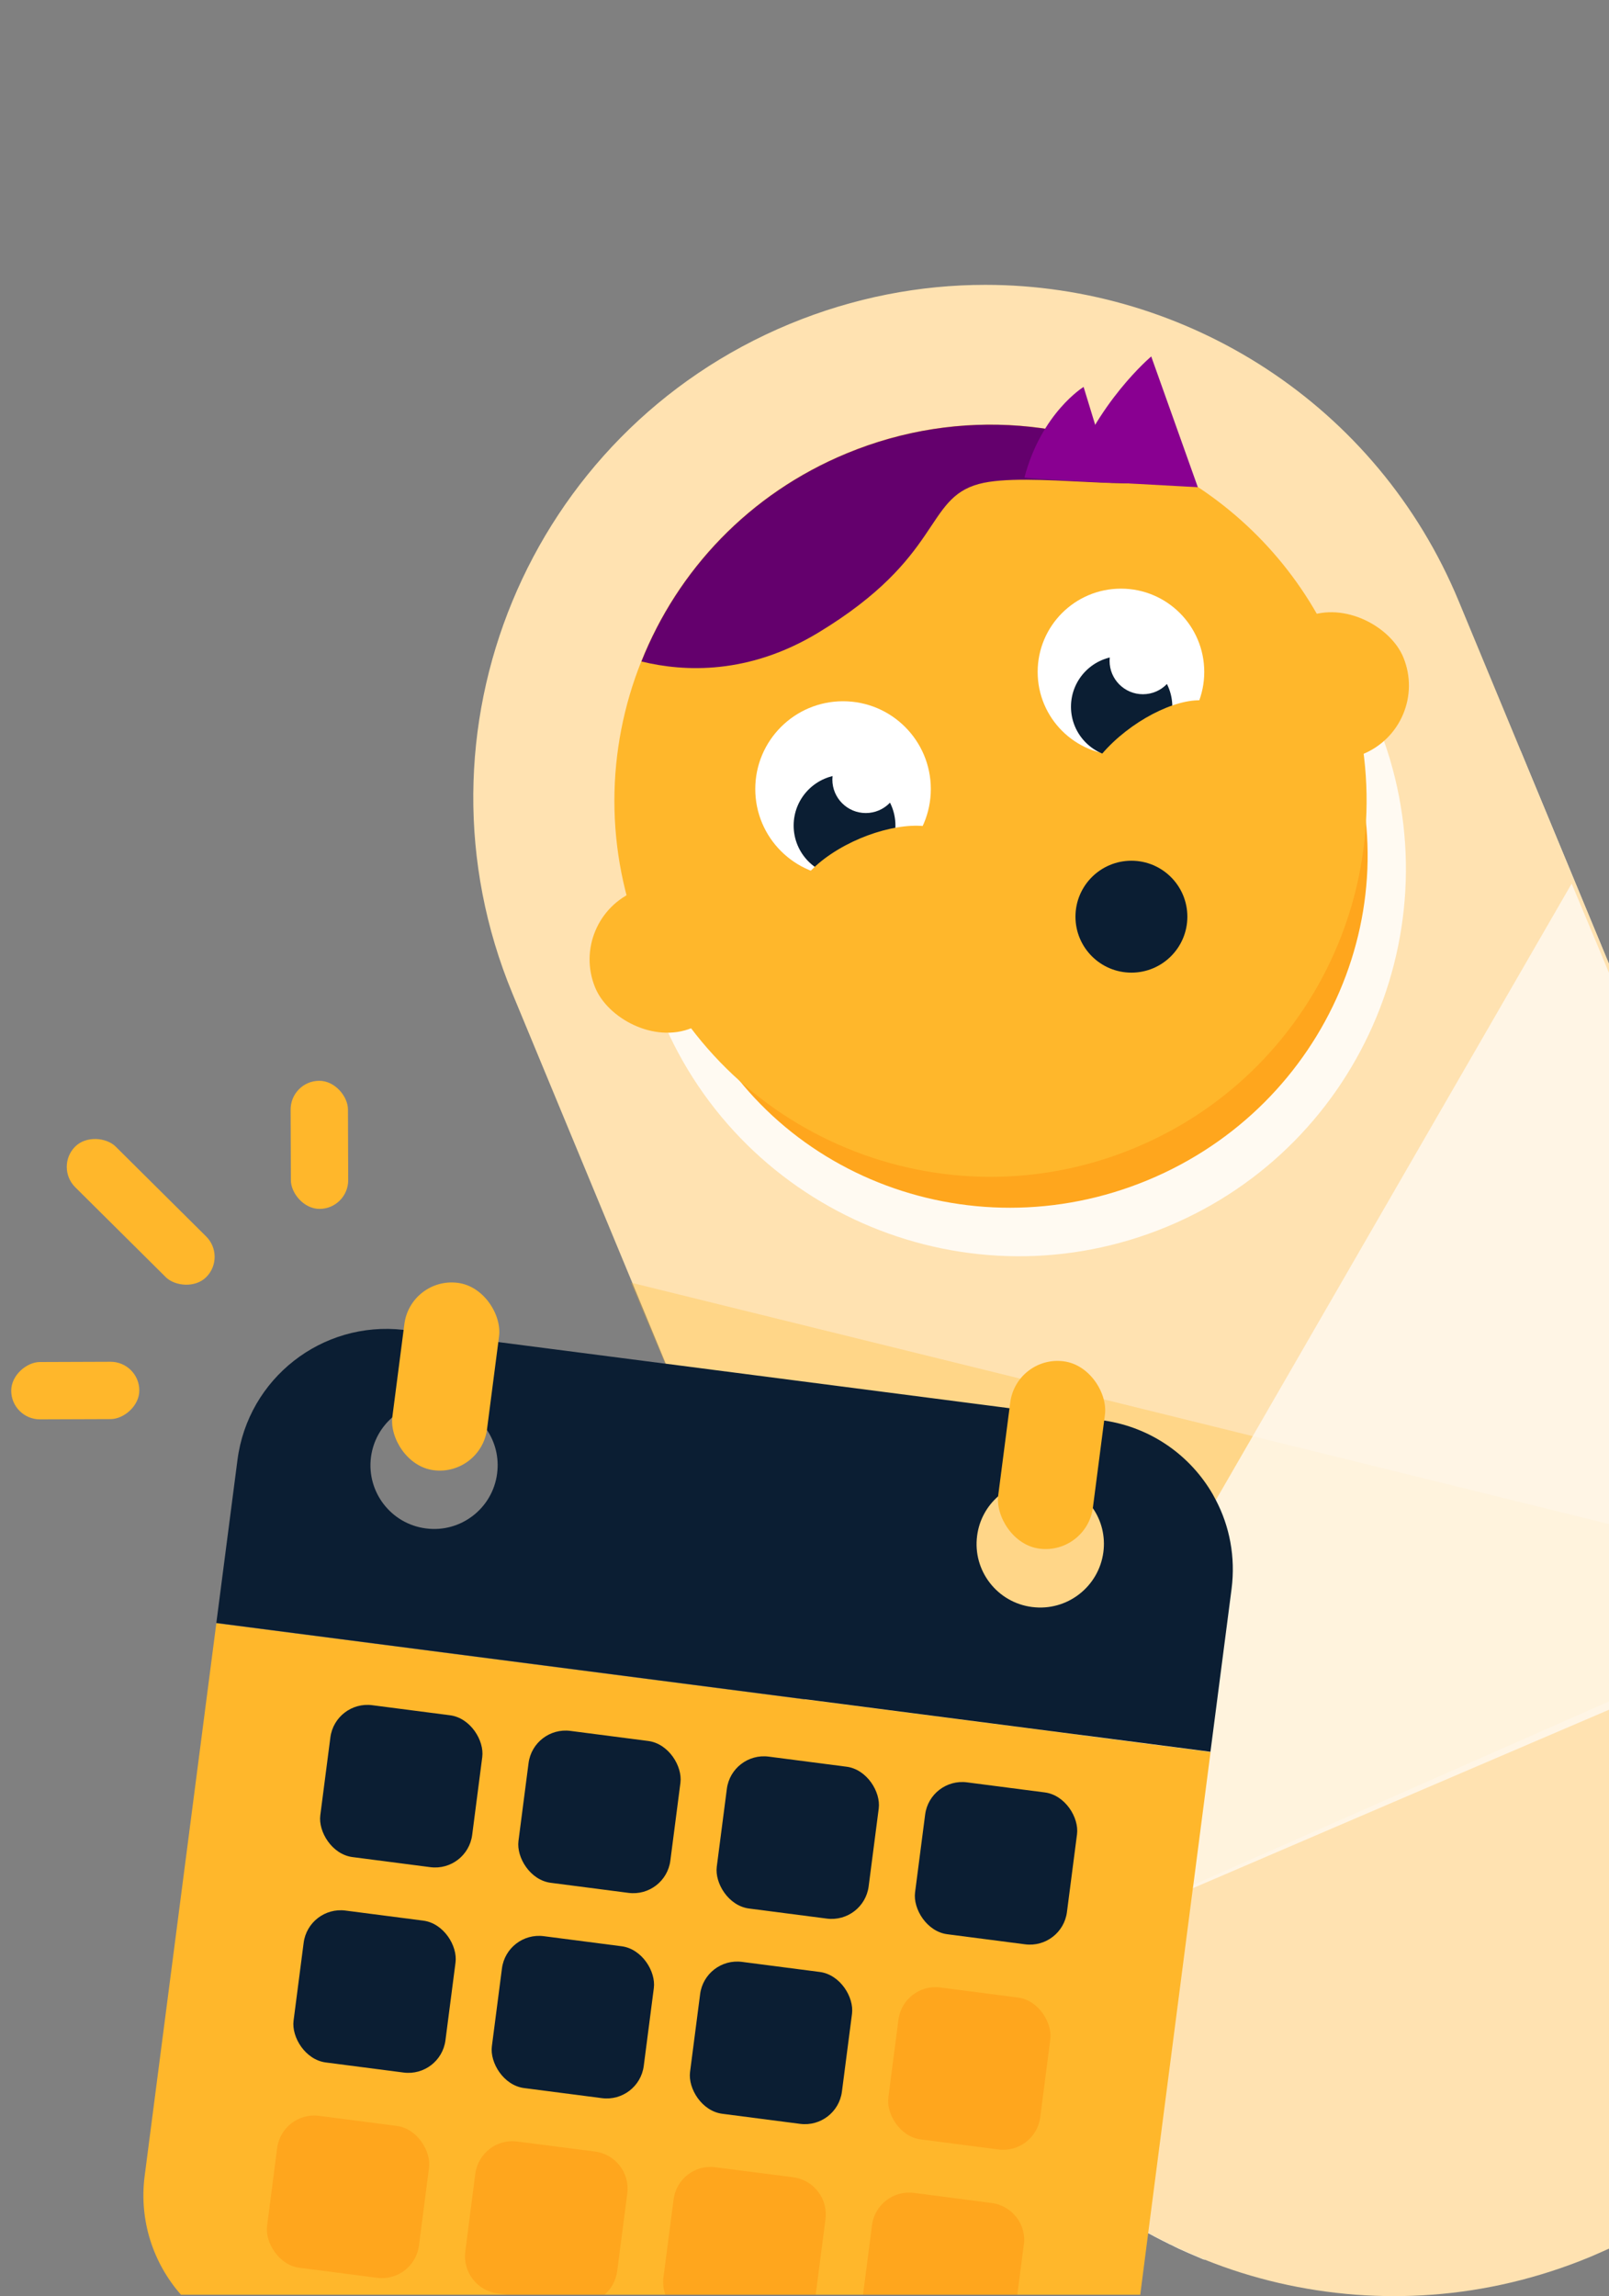 <?xml version="1.0" encoding="UTF-8"?><svg id="Layer_1" xmlns="http://www.w3.org/2000/svg" viewBox="0 0 140.05 199.83"><rect x="0" y="0" width="140.05" height="199.83" fill="#808080" stroke="none"/><defs><style>.cls-1{fill:#890091;}.cls-1,.cls-2,.cls-3,.cls-4,.cls-5,.cls-6,.cls-7,.cls-8,.cls-9,.cls-10{stroke-width:0px;}.cls-2{fill:#64006d;}.cls-3{opacity:.3;}.cls-3,.cls-7{fill:#ffb72b;}.cls-4{fill:#ffa61d;}.cls-5,.cls-8{fill:#fffaf2;}.cls-6{fill:#ffe2b1;}.cls-8{opacity:.8;}.cls-9{fill:#fff;}.cls-10{fill:#0b1e33;}</style></defs><path class="cls-9" d="M140.05,83.99v27.67l-7.89,19.04-10.57,25.53-.25.59-16.5,39.85h0c-.12-.04-.24-.09-.35-.14-.34-.14-.67-.28-1.01-.43-.1-.04-.19-.08-.29-.13-.4-.17-.79-.35-1.18-.56-.14-.05-.27-.12-.4-.19-.29-.14-.57-.28-.85-.43-.2-.1-.4-.21-.6-.32-.07-.04-.15-.07-.22-.12h0c-.09-.05-.17-.1-.26-.15-.22-.12-.44-.25-.65-.37-.46-.26-.93-.55-1.39-.84-.44-.27-.87-.55-1.3-.84-.07-.05-.14-.1-.21-.15-.32-.22-.63-.44-.94-.66-.23-.15-.45-.32-.66-.49-.18-.13-.36-.26-.54-.41-.25-.18-.49-.37-.73-.58-.23-.17-.45-.35-.66-.54-.14-.11-.26-.22-.39-.33-.32-.27-.64-.55-.95-.84-.11-.1-.22-.2-.33-.3-.23-.21-.45-.42-.66-.64-.23-.21-.45-.43-.66-.65l-.22-.22h0c-.12-.13-.24-.24-.34-.35-.18-.18-.36-.37-.54-.57-.19-.2-.37-.4-.54-.6-.21-.23-.41-.45-.6-.69-.16-.17-.31-.35-.45-.54-.17-.2-.34-.41-.5-.62-.25-.31-.5-.63-.73-.95-.06-.07-.12-.15-.17-.23-.24-.31-.46-.63-.68-.95-.07-.09-.14-.19-.2-.29l2.85-6.87,1.2-2.89.04-.09.63-1.51,4.37-10.56h0s3.03-7.31,3.03-7.31l7.39-17.86,1.43-3.43,2.23-5.38,24.55-59.29,7.71,18.6Z"/><path class="cls-6" d="M140.05,83.99v111.71c-.55.25-1.1.49-1.66.73-4.5,1.86-9.13,2.94-13.73,3.28-2.24.17-4.47.16-6.68,0-4.53-.35-8.95-1.37-13.12-3.05-.12-.04-.24-.08-.35-.14-.34-.14-.67-.28-1.01-.43-.1-.04-.19-.08-.29-.13-.4-.17-.79-.35-1.18-.56-.14-.05-.27-.12-.4-.19-.29-.14-.57-.28-.85-.43-.2-.1-.4-.21-.6-.32-.07-.04-.15-.07-.22-.12-.09-.05-.18-.09-.26-.15-.22-.12-.44-.25-.65-.37-.46-.26-.93-.55-1.39-.84-.44-.27-.87-.55-1.3-.84-.07-.05-.14-.1-.21-.15-.32-.22-.63-.44-.94-.66-.23-.15-.45-.32-.66-.49-.18-.13-.36-.26-.54-.41-.25-.18-.49-.37-.73-.58-.23-.17-.45-.35-.66-.54-.14-.11-.26-.22-.39-.33-.32-.27-.64-.55-.95-.84-.11-.1-.22-.2-.33-.3-.23-.21-.45-.42-.66-.64-.23-.21-.45-.43-.66-.65l-.22-.22h0c-.12-.13-.24-.24-.34-.35-.18-.18-.36-.37-.54-.57-.19-.2-.37-.4-.54-.6-.21-.23-.41-.45-.6-.69-.16-.17-.31-.35-.45-.54-.17-.2-.34-.41-.5-.62-.25-.31-.5-.63-.73-.95-.06-.07-.12-.15-.17-.23-.24-.31-.46-.63-.68-.95-.07-.09-.14-.19-.2-.29-1.39-2.01-2.63-4.16-3.7-6.44-.04-.08-.07-.17-.12-.25-.11-.26-.23-.52-.34-.78-.12-.26-.24-.53-.35-.79l-4.26-10.26h0s-3.5-8.47-3.5-8.47l-2.36-5.69-11.02-26.61-1.07-2.59-2.91-7.03-10.43-25.17c-9.42-22.75,1.37-48.83,24.12-58.26,5.58-2.31,11.36-3.41,17.04-3.41,17.5,0,34.1,10.37,41.21,27.53l13.11,31.63Z"/><path class="cls-5" d="M119.8,62.75c7.12,17.18-1.04,36.89-18.22,44.01-17.18,7.12-36.89-1.04-44.01-18.22-3.5-8.44-3.31-17.5-.17-25.37,3.25-8.15,9.66-15.02,18.39-18.64,10.16-4.21,21.2-3.08,30.01,2.1,6.08,3.59,11.1,9.11,14,16.12Z"/><path class="cls-4" d="M116.8,63.22c6.34,15.31-1.23,32.99-16.9,39.49-15.68,6.5-33.54-.65-39.88-15.96-3.12-7.52-2.88-15.62.04-22.68,3.01-7.31,8.89-13.51,16.86-16.81,9.27-3.84,19.3-2.91,27.27,1.65,5.5,3.16,10.02,8.06,12.61,14.31Z"/><rect class="cls-7" x="48.98" y="65.14" width="75.99" height="12.9" rx="6.45" ry="6.45" transform="translate(-20.6 38.16) rotate(-22.2)"/><polygon class="cls-3" points="140.05 132.64 140.05 148.08 121.6 156.22 103.87 164.04 88.72 170.73 83.21 173.16 83.2 173.16 82.84 173.32 81.18 174.05 81.18 174.03 80.99 173.58 80.76 173.03 75.94 161.58 72.59 153.62 72.59 153.61 70.19 147.91 58.98 121.28 57.89 118.68 54.93 111.64 55 111.65 88.82 119.99 96.13 121.8 107.79 124.68 109.04 124.99 132.16 130.69 140.05 132.64"/><polygon class="cls-8" points="140.05 84.67 140.05 148.8 121.35 156.81 103.83 164.33 88.68 170.82 83.21 173.16 83.2 173.16 82.84 173.32 81.18 174.03 80.93 174.14 80.58 174.28 80.81 173.88 80.99 173.58 81.35 172.97 81.35 172.96 83.91 168.52 91.13 156.02 94.03 151 104.13 133.48 105.83 130.55 109.04 124.99 136.8 76.9 140.05 84.67"/><path class="cls-7" d="M116.45,57.16c6.92,16.69-1.01,35.84-17.71,42.76s-35.84-1.01-42.76-17.71c-3.4-8.2-3.22-17-.16-24.65,3.15-7.92,9.38-14.6,17.87-18.11,9.87-4.09,20.6-2.99,29.16,2.05,5.91,3.49,10.78,8.85,13.6,15.66Z"/><path class="cls-2" d="M102.85,41.5c-2.84,1.49-13.42-.52-17.64.62-4.77,1.28-3.12,6.37-14,12.95-6.04,3.65-11.62,3.42-15.38,2.5,3.15-7.92,9.38-14.6,17.87-18.11,9.87-4.09,20.6-2.99,29.16,2.05Z"/><circle class="cls-9" cx="97.57" cy="58.48" r="7.25"/><circle class="cls-10" cx="97.63" cy="61.51" r="4.41"/><circle class="cls-9" cx="99.48" cy="57.52" r="2.9"/><circle class="cls-9" cx="73.38" cy="68.67" r="7.64"/><circle class="cls-10" cx="73.51" cy="71.85" r="4.43"/><circle class="cls-9" cx="75.36" cy="67.85" r="2.91"/><path class="cls-7" d="M105.14,61.02c-2.22-.47-6.13,1.34-8.74,4.06-2.6,2.72-2.91,5.3-.69,5.78s6.13-1.34,8.74-4.06c2.6-2.72,2.91-5.3.69-5.78Z"/><path class="cls-7" d="M81.77,72.23c-2.07-.94-6.28-.01-9.41,2.08s-3.99,4.55-1.92,5.5c2.07.94,6.28.01,9.41-2.08,3.13-2.09,3.99-4.55,1.92-5.5Z"/><path class="cls-1" d="M100.21,31.02s-4.83,4.04-7.12,10.69c-.04.11,11.17.69,11.17.69l-4.06-11.39Z"/><path class="cls-1" d="M94.31,33.68s-3.66,2.25-5.14,7.87c-.03.09,7.7.48,7.7.48l-2.55-8.35Z"/><circle class="cls-10" cx="98.48" cy="79.78" r="4.87"/><path class="cls-7" d="M105.37,152.47l-1.5,11.58-.04.28-3.89,30.02h0s-.69,5.36-.69,5.36H15.75c-2.4-2.73-3.66-6.44-3.16-10.32l6.24-48.12,51.17,6.63.18.02,23.84,3.09,2.71.35,8.63,1.12Z"/><path class="cls-10" d="M105.83,130.55c-.09-.17-.18-.34-.27-.5-1.94-3.36-5.34-5.81-9.45-6.42-.06,0-.14-.02-.21-.03l-8.02-1.04-29.97-3.88h-.02l-14.53-1.88-8.02-1.04c-.07,0-.15-.02-.22-.02-7.09-.81-13.53,4.22-14.45,11.32l-1.84,14.19,51.17,6.63.18.02,23.84,3.09,2.71.35,8.63,1.12,1.84-14.19c.35-2.76-.17-5.43-1.37-7.72ZM43.27,128.24c-.39,3.04-3.17,5.18-6.2,4.78-3.03-.39-5.17-3.17-4.78-6.2.18-1.39.86-2.59,1.84-3.45,1.16-1.01,2.72-1.55,4.37-1.33,1.64.22,3.02,1.12,3.87,2.39.73,1.07,1.08,2.41.9,3.8ZM89.83,139.86c-3.04-.39-5.18-3.17-4.78-6.2.18-1.39.86-2.59,1.85-3.45,1.15-1.01,2.72-1.54,4.36-1.33,1.64.21,3.02,1.12,3.87,2.39.74,1.07,1.09,2.42.91,3.81-.4,3.03-3.17,5.17-6.2,4.78Z"/><rect class="cls-4" x="23.63" y="184.53" width="13.33" height="13.33" rx="3.25" ry="3.25" transform="translate(24.81 -2.31) rotate(7.38)"/><rect class="cls-10" x="25.94" y="166.66" width="13.33" height="13.33" rx="3.25" ry="3.25" transform="translate(22.53 -2.75) rotate(7.38)"/><rect class="cls-10" x="28.26" y="148.79" width="13.33" height="13.33" rx="3.25" ry="3.25" transform="translate(20.26 -3.2) rotate(7.38)"/><path class="cls-4" d="M54.6,190.9l-.88,6.76c-.11.83-.52,1.55-1.1,2.05h-8.46l-.85-.11c-1.78-.23-3.04-1.86-2.81-3.65l.87-6.76c.24-1.78,1.86-3.05,3.65-2.81l6.77.87c1.78.23,3.04,1.86,2.81,3.65Z"/><rect class="cls-10" x="43.2" y="168.89" width="13.33" height="13.33" rx="3.25" ry="3.25" transform="translate(22.96 -4.95) rotate(7.38)"/><rect class="cls-10" x="45.51" y="151.03" width="13.33" height="13.33" rx="3.25" ry="3.25" transform="translate(20.69 -5.4) rotate(7.38)"/><path class="cls-4" d="M71.85,193.14l-.85,6.57h-13.09c-.16-.47-.23-.99-.16-1.52l.88-6.77c.23-1.78,1.86-3.04,3.64-2.8l6.77.87c1.78.23,3.04,1.86,2.81,3.65Z"/><rect class="cls-10" x="60.45" y="171.13" width="13.33" height="13.33" rx="3.25" ry="3.25" transform="translate(23.39 -7.15) rotate(7.38)"/><rect class="cls-10" x="62.77" y="153.26" width="13.33" height="13.33" rx="3.25" ry="3.25" transform="translate(21.12 -7.59) rotate(7.38)"/><path class="cls-4" d="M89.11,195.37l-.56,4.34h-13.43l.78-6.05c.23-1.78,1.86-3.04,3.65-2.81l6.76.88c1.78.23,3.05,1.86,2.81,3.64Z"/><rect class="cls-4" x="77.71" y="173.36" width="13.33" height="13.33" rx="3.25" ry="3.25" transform="translate(23.82 -9.35) rotate(7.38)"/><rect class="cls-10" x="80.03" y="155.5" width="13.33" height="13.33" rx="3.25" ry="3.25" transform="translate(21.55 -9.79) rotate(7.38)"/><rect class="cls-7" x="34.64" y="111.58" width="8.31" height="16.44" rx="4.15" ry="4.15" transform="translate(15.71 -3.99) rotate(7.38)"/><rect class="cls-7" x="87.38" y="118.41" width="8.31" height="16.44" rx="4.15" ry="4.15" transform="translate(17.02 -10.71) rotate(7.38)"/><rect class="cls-7" x="9.75" y="97.42" width="4.99" height="16.1" rx="2.5" ry="2.5" transform="translate(-71.22 39.84) rotate(-45.2)"/><rect class="cls-7" x="25.3" y="94.06" width="4.99" height="11.15" rx="2.5" ry="2.5" transform="translate(-.34 .1) rotate(-.2)"/><rect class="cls-7" x="4.05" y="115.46" width="4.99" height="11.15" rx="2.5" ry="2.5" transform="translate(-114.46 127.99) rotate(-90.2)"/></svg>